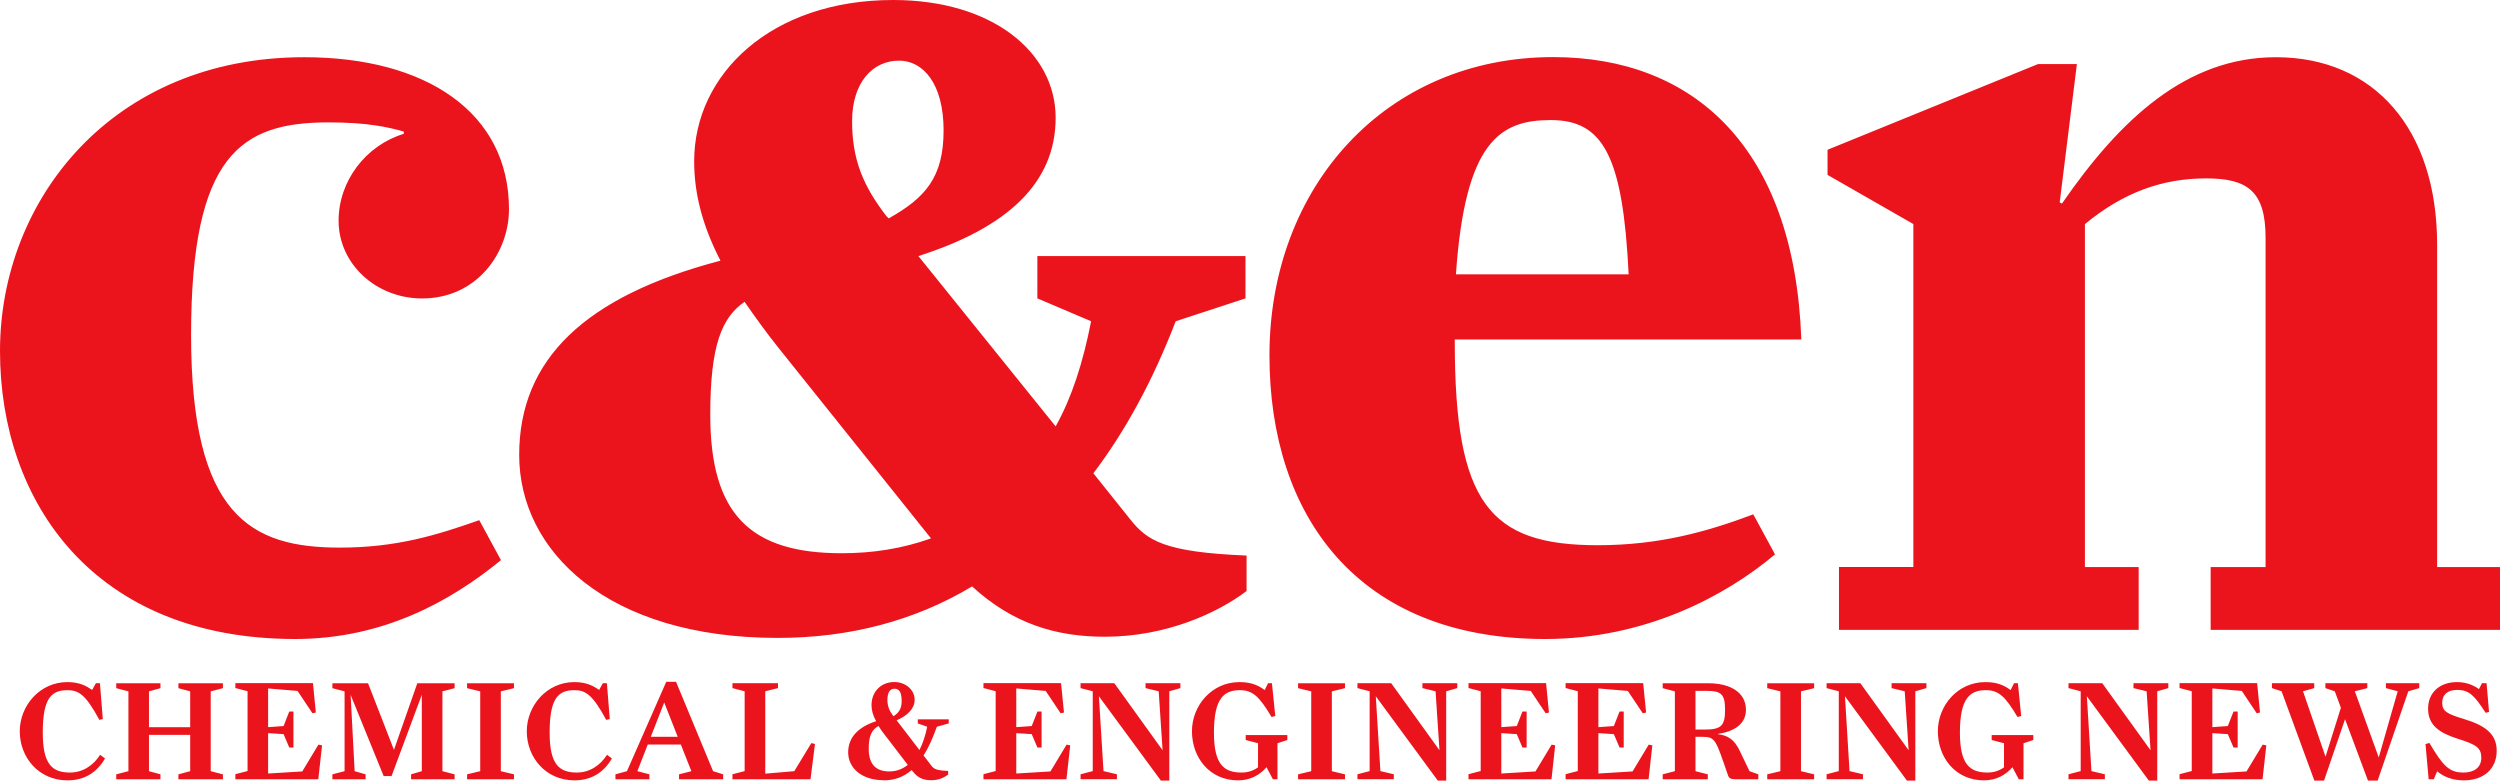 <svg width="160" height="50" viewBox="0 0 160 50" fill="none" xmlns="http://www.w3.org/2000/svg">
<g clip-path="url(#clip0_3023_454)">
<path d="M157.682 49.943C158.983 49.943 159.789 49.182 159.789 48.05C159.789 46.918 158.965 46.405 157.699 46.02C156.612 45.688 156.301 45.529 156.301 44.968C156.301 44.459 156.647 44.154 157.256 44.154C158.028 44.154 158.374 44.521 159.079 45.618L159.298 45.565L159.141 43.725H158.847L158.654 44.101C158.37 43.897 157.901 43.654 157.256 43.654C156.113 43.654 155.398 44.344 155.398 45.352C155.398 46.44 156.135 46.913 157.353 47.298C158.488 47.656 158.803 47.869 158.803 48.497C158.803 49.125 158.334 49.443 157.66 49.443C156.731 49.443 156.341 48.996 155.482 47.55L155.232 47.621L155.434 49.872H155.762L155.977 49.363C156.341 49.669 156.897 49.943 157.677 49.943M148.12 49.96H148.738L150.083 46.029L151.551 49.96H152.169L154.132 44.242L154.833 44.039V43.725H152.699V44.039L153.453 44.242L152.239 48.479L150.71 44.242L151.507 44.039V43.725H148.825V44.039L149.426 44.242L149.816 45.295L148.834 48.43L147.393 44.242L148.111 44.039V43.725H145.403V44.039L146.021 44.242L148.12 49.96ZM139.492 49.872H144.803L145.044 47.701L144.811 47.656L143.777 49.372L141.591 49.505V46.922L142.581 46.984L142.945 47.842H143.212V45.538H142.945L142.581 46.467L141.591 46.538V44.061L143.475 44.22L144.43 45.648L144.641 45.604L144.457 43.72H139.492V44.034L140.272 44.238V49.346L139.492 49.549V49.863V49.872ZM137.524 49.96H138.063V44.242L138.773 44.039V43.725H136.543V44.039L137.384 44.242L137.634 48.015L134.544 43.725H132.384V44.039L133.164 44.242V49.35L132.384 49.554V49.868H134.711V49.554L133.852 49.35L133.558 44.561L137.524 49.956V49.96ZM129.203 49.872H129.505V47.568L130.132 47.36V47.046H127.467V47.36L128.256 47.568V49.111C127.963 49.319 127.621 49.443 127.204 49.443C126.061 49.443 125.434 48.917 125.434 46.887C125.434 44.68 126.078 44.171 127.099 44.171C127.914 44.171 128.348 44.583 129.119 45.887L129.356 45.825L129.146 43.725H128.896L128.681 44.163C128.326 43.91 127.892 43.654 127.069 43.654C125.272 43.654 124.023 45.171 124.023 46.798C124.023 48.505 125.167 49.943 126.972 49.943C127.77 49.943 128.37 49.593 128.795 49.102L129.203 49.872ZM122.042 49.96H122.581V44.242L123.291 44.039V43.725H121.061V44.039L121.902 44.242L122.152 48.015L119.063 43.725H116.902V44.039L117.682 44.242V49.35L116.902 49.554V49.868H119.229V49.554L118.37 49.35L118.077 44.561L122.042 49.956V49.96ZM113.103 49.872H116.105V49.558L115.263 49.355V44.247L116.105 44.043V43.729H113.103V44.043L113.944 44.247V49.355L113.103 49.558V49.872ZM108.506 44.216H109.216C110.136 44.216 110.404 44.401 110.404 45.432C110.404 46.462 110.145 46.692 109.085 46.692H108.511V44.22L108.506 44.216ZM111.048 49.872H112.533V49.558L111.968 49.355L111.35 48.068C110.995 47.316 110.579 47.068 109.952 46.989V46.971C110.995 46.812 111.74 46.338 111.74 45.427C111.74 44.304 110.724 43.729 109.343 43.729H106.412V44.043L107.192 44.247V49.355L106.412 49.558V49.872H109.299V49.558L108.511 49.355V47.157H108.962C109.795 47.157 109.812 47.36 110.583 49.593C110.645 49.801 110.767 49.872 111.052 49.872M100.198 49.872H105.509L105.75 47.701L105.518 47.656L104.484 49.372L102.297 49.505V46.922L103.287 46.984L103.651 47.842H103.918V45.538H103.651L103.287 46.467L102.297 46.538V44.061L104.181 44.22L105.137 45.648L105.351 45.604L105.163 43.72H100.198V44.034L100.978 44.238V49.346L100.198 49.549V49.863V49.872ZM93.984 49.872H99.295L99.532 47.701L99.304 47.656L98.27 49.372L96.083 49.505V46.922L97.074 46.984L97.437 47.842H97.705V45.538H97.437L97.074 46.467L96.083 46.538V44.061L97.968 44.22L98.923 45.648L99.133 45.604L98.949 43.72H93.984V44.034L94.764 44.238V49.346L93.984 49.549V49.863V49.872ZM92.017 49.96H92.556V44.242L93.266 44.039V43.725H91.035V44.039L91.876 44.242L92.126 48.015L89.037 43.725H86.877V44.039L87.657 44.242V49.35L86.877 49.554V49.868H89.204V49.554L88.345 49.35L88.051 44.561L92.017 49.956V49.96ZM83.077 49.872H86.079V49.558L85.238 49.355V44.247L86.079 44.043V43.729H83.077V44.043L83.919 44.247V49.355L83.077 49.558V49.872ZM81.456 49.872H81.758V47.568L82.389 47.36V47.046H79.725V47.36L80.514 47.568V49.111C80.22 49.319 79.879 49.443 79.462 49.443C78.323 49.443 77.692 48.917 77.692 46.887C77.692 44.68 78.341 44.171 79.357 44.171C80.172 44.171 80.606 44.583 81.377 45.887L81.618 45.825L81.403 43.725H81.154L80.943 44.163C80.588 43.91 80.155 43.654 79.331 43.654C77.534 43.654 76.285 45.171 76.285 46.798C76.285 48.505 77.429 49.943 79.234 49.943C80.032 49.943 80.632 49.593 81.057 49.102L81.465 49.872H81.456ZM74.296 49.96H74.835V44.242L75.545 44.039V43.725H73.314V44.039L74.156 44.242L74.405 48.015L71.316 43.725H69.156V44.039L69.936 44.242V49.35L69.156 49.554V49.868H71.483V49.554L70.624 49.35L70.33 44.561L74.296 49.956V49.96ZM62.942 49.872H68.253L68.494 47.701L68.262 47.656L67.228 49.372L65.041 49.505V46.922L66.031 46.984L66.395 47.842H66.662V45.538H66.395L66.031 46.467L65.041 46.538V44.061L66.925 44.22L67.88 45.648L68.095 45.604L67.907 43.72H62.942V44.034L63.722 44.238V49.346L62.942 49.549V49.863V49.872ZM56.689 47.112L58.096 48.952C57.74 49.24 57.333 49.372 56.917 49.372C56.137 49.372 55.598 48.996 55.598 47.926C55.598 47.095 55.791 46.701 56.224 46.462C56.347 46.657 56.5 46.882 56.684 47.112M56.794 44.804C56.794 44.269 56.987 44.079 57.245 44.079C57.504 44.079 57.706 44.229 57.706 44.866C57.706 45.339 57.548 45.6 57.184 45.839L57.131 45.768C56.939 45.516 56.794 45.197 56.794 44.804ZM56.549 49.943C57.258 49.943 57.85 49.717 58.345 49.284L58.442 49.399C58.761 49.819 59.16 49.934 59.603 49.934C60.107 49.934 60.418 49.757 60.681 49.576V49.341C59.927 49.306 59.761 49.218 59.594 48.983L59.108 48.351C59.428 47.851 59.699 47.236 59.958 46.511L60.72 46.299V46.038H58.74V46.299L59.34 46.511C59.226 47.099 59.046 47.603 58.845 48.001L57.386 46.1C58.078 45.803 58.538 45.348 58.538 44.786C58.538 44.145 57.955 43.65 57.237 43.65C56.351 43.65 55.777 44.304 55.777 45.122C55.777 45.436 55.856 45.768 56.071 46.157C54.91 46.533 54.283 47.201 54.283 48.156C54.283 49.111 55.098 49.934 56.557 49.934M46.882 49.872H51.873L52.158 47.612L51.926 47.559L50.834 49.355L48.977 49.514V44.242L49.791 44.039V43.725H46.877V44.039L47.657 44.242V49.35L46.877 49.554V49.868L46.882 49.872ZM41.65 47.157L42.509 44.959L43.376 47.157H41.65ZM39.384 49.872H41.562V49.558L40.791 49.355L41.457 47.648H43.573L44.248 49.355L43.459 49.558V49.872H46.282V49.558L45.637 49.355L43.267 43.636H42.64L40.125 49.355L39.389 49.558V49.872H39.384ZM36.755 49.943C37.846 49.943 38.639 49.443 39.161 48.541L38.85 48.306C38.433 48.965 37.754 49.443 36.922 49.443C35.769 49.443 35.177 48.908 35.177 46.887C35.177 44.698 35.716 44.171 36.764 44.171C37.491 44.171 37.934 44.477 38.801 46.073L39.025 46.02L38.841 43.725H38.582L38.346 44.154C37.991 43.915 37.557 43.654 36.759 43.654C34.989 43.654 33.714 45.171 33.714 46.798C33.714 48.505 34.954 49.943 36.759 49.943M29.893 49.872H32.894V49.558L32.053 49.355V44.247L32.894 44.043V43.729H29.893V44.043L30.734 44.247V49.355L29.893 49.558V49.872ZM21.273 49.872H23.398V49.558L22.697 49.355L22.439 44.468L24.555 49.669H25.059L26.996 44.468V49.355L26.308 49.558V49.872H29.095V49.558L28.315 49.355V44.247L29.095 44.043V43.729H26.707L25.213 47.992L23.556 43.729H21.273V44.043L22.053 44.247V49.355L21.273 49.558V49.872ZM15.059 49.872H20.371L20.612 47.701L20.379 47.656L19.345 49.372L17.159 49.505V46.922L18.149 46.984L18.513 47.842H18.78V45.538H18.513L18.149 46.467L17.159 46.538V44.061L19.043 44.22L19.998 45.648L20.213 45.604L20.029 43.72H15.064V44.034L15.844 44.238V49.346L15.064 49.549V49.863L15.059 49.872ZM7.439 49.872H10.27V49.558L9.534 49.355V47.033H12.172V49.355L11.418 49.558V49.872H14.266V49.558L13.486 49.355V44.247L14.266 44.043V43.729H11.418V44.043L12.172 44.247V46.542H9.534V44.247L10.27 44.043V43.729H7.439V44.043L8.219 44.247V49.355L7.439 49.558V49.872ZM4.315 49.943C5.406 49.943 6.199 49.443 6.721 48.541L6.409 48.306C5.993 48.965 5.314 49.443 4.481 49.443C3.329 49.443 2.737 48.908 2.737 46.887C2.737 44.698 3.276 44.171 4.324 44.171C5.051 44.171 5.494 44.477 6.361 46.073L6.58 46.02L6.396 43.725H6.138L5.897 44.154C5.542 43.915 5.108 43.654 4.31 43.654C2.54 43.654 1.265 45.171 1.265 46.798C1.265 48.505 2.505 49.943 4.31 49.943" fill="#EB141C"/>
<path d="M117.699 40.313H136.875V36.292H133.434V14.343C135.924 12.293 138.413 11.417 141.192 11.417C143.826 11.417 144.997 12.223 144.997 15.219V36.292H141.481V40.313H160V36.292H155.976V15.662C155.976 8.271 151.953 3.662 145.654 3.662C139.943 3.662 135.7 7.614 131.966 13.029L131.821 12.954L132.921 4.101H130.432L116.963 9.585V11.193L122.455 14.339V36.287H117.694V40.309L117.699 40.313ZM99.255 7.684C102.621 7.684 103.866 10.024 104.234 17.559H93.18C93.767 8.998 96.033 7.684 99.255 7.684ZM98.887 40.896C105.255 40.896 110.379 38.188 113.601 35.481L112.211 32.918C109.283 34.018 106.206 34.894 102.257 34.894C95.301 34.894 93.105 32.187 93.105 21.87V21.725H115.284C114.845 9.362 108.332 3.654 99.4 3.654C88.714 3.654 81.245 11.921 81.245 22.75C81.245 32.993 86.881 40.896 98.887 40.896ZM47.653 19.316C48.31 20.266 49.042 21.291 49.923 22.387L59.584 34.456C57.756 35.113 55.849 35.407 53.873 35.407C48.017 35.407 45.457 32.918 45.457 26.553C45.457 22.089 46.189 20.332 47.653 19.311M56.875 13.975L56.73 13.831C55.266 11.929 54.534 10.247 54.534 7.759C54.534 5.27 55.854 3.881 57.537 3.881C59.075 3.881 60.39 5.345 60.39 8.346C60.39 11.347 59.22 12.661 56.875 13.979M67.561 27.289L58.777 16.389C64.488 14.562 67.561 11.706 67.561 7.535C67.561 3.365 63.533 0 57.164 0C49.332 0 44.427 4.758 44.427 10.317C44.427 12.218 44.865 14.269 46.11 16.683C37.471 18.952 33.228 22.974 33.228 29.12C33.228 35.266 38.865 40.826 49.77 40.826C54.381 40.826 58.554 39.726 62.214 37.531C64.848 39.945 67.631 40.751 70.704 40.751C74.657 40.751 77.949 39.214 79.781 37.825V35.556C74.512 35.337 73.412 34.605 72.317 33.216L69.976 30.29C72.027 27.582 73.78 24.362 75.244 20.56L79.711 19.096V16.389H66.391V19.096L69.831 20.56C69.318 23.193 68.587 25.462 67.561 27.289ZM18.887 40.896C24.523 40.896 28.841 38.482 32.062 35.849L30.673 33.291C27.964 34.241 25.404 35.047 21.744 35.047C16.033 35.047 12.229 32.997 12.229 21.44C12.229 9.883 15.45 7.833 21.012 7.833C23.502 7.833 24.817 8.127 25.843 8.42V8.565C23.428 9.296 21.67 11.566 21.67 14.124C21.67 16.906 24.085 19.101 27.013 19.101C30.528 19.101 32.575 16.174 32.575 13.393C32.575 7.172 27.232 3.662 19.474 3.662C7.175 3.658 0 12.805 0 22.461C0 32.117 6 40.896 18.887 40.896Z" fill="#EB141C"/>
</g>
<defs>
<clipPath id="clip0_3023_454">
<rect width="160" height="49.961" fill="white"/>
</clipPath>
</defs>
</svg>
